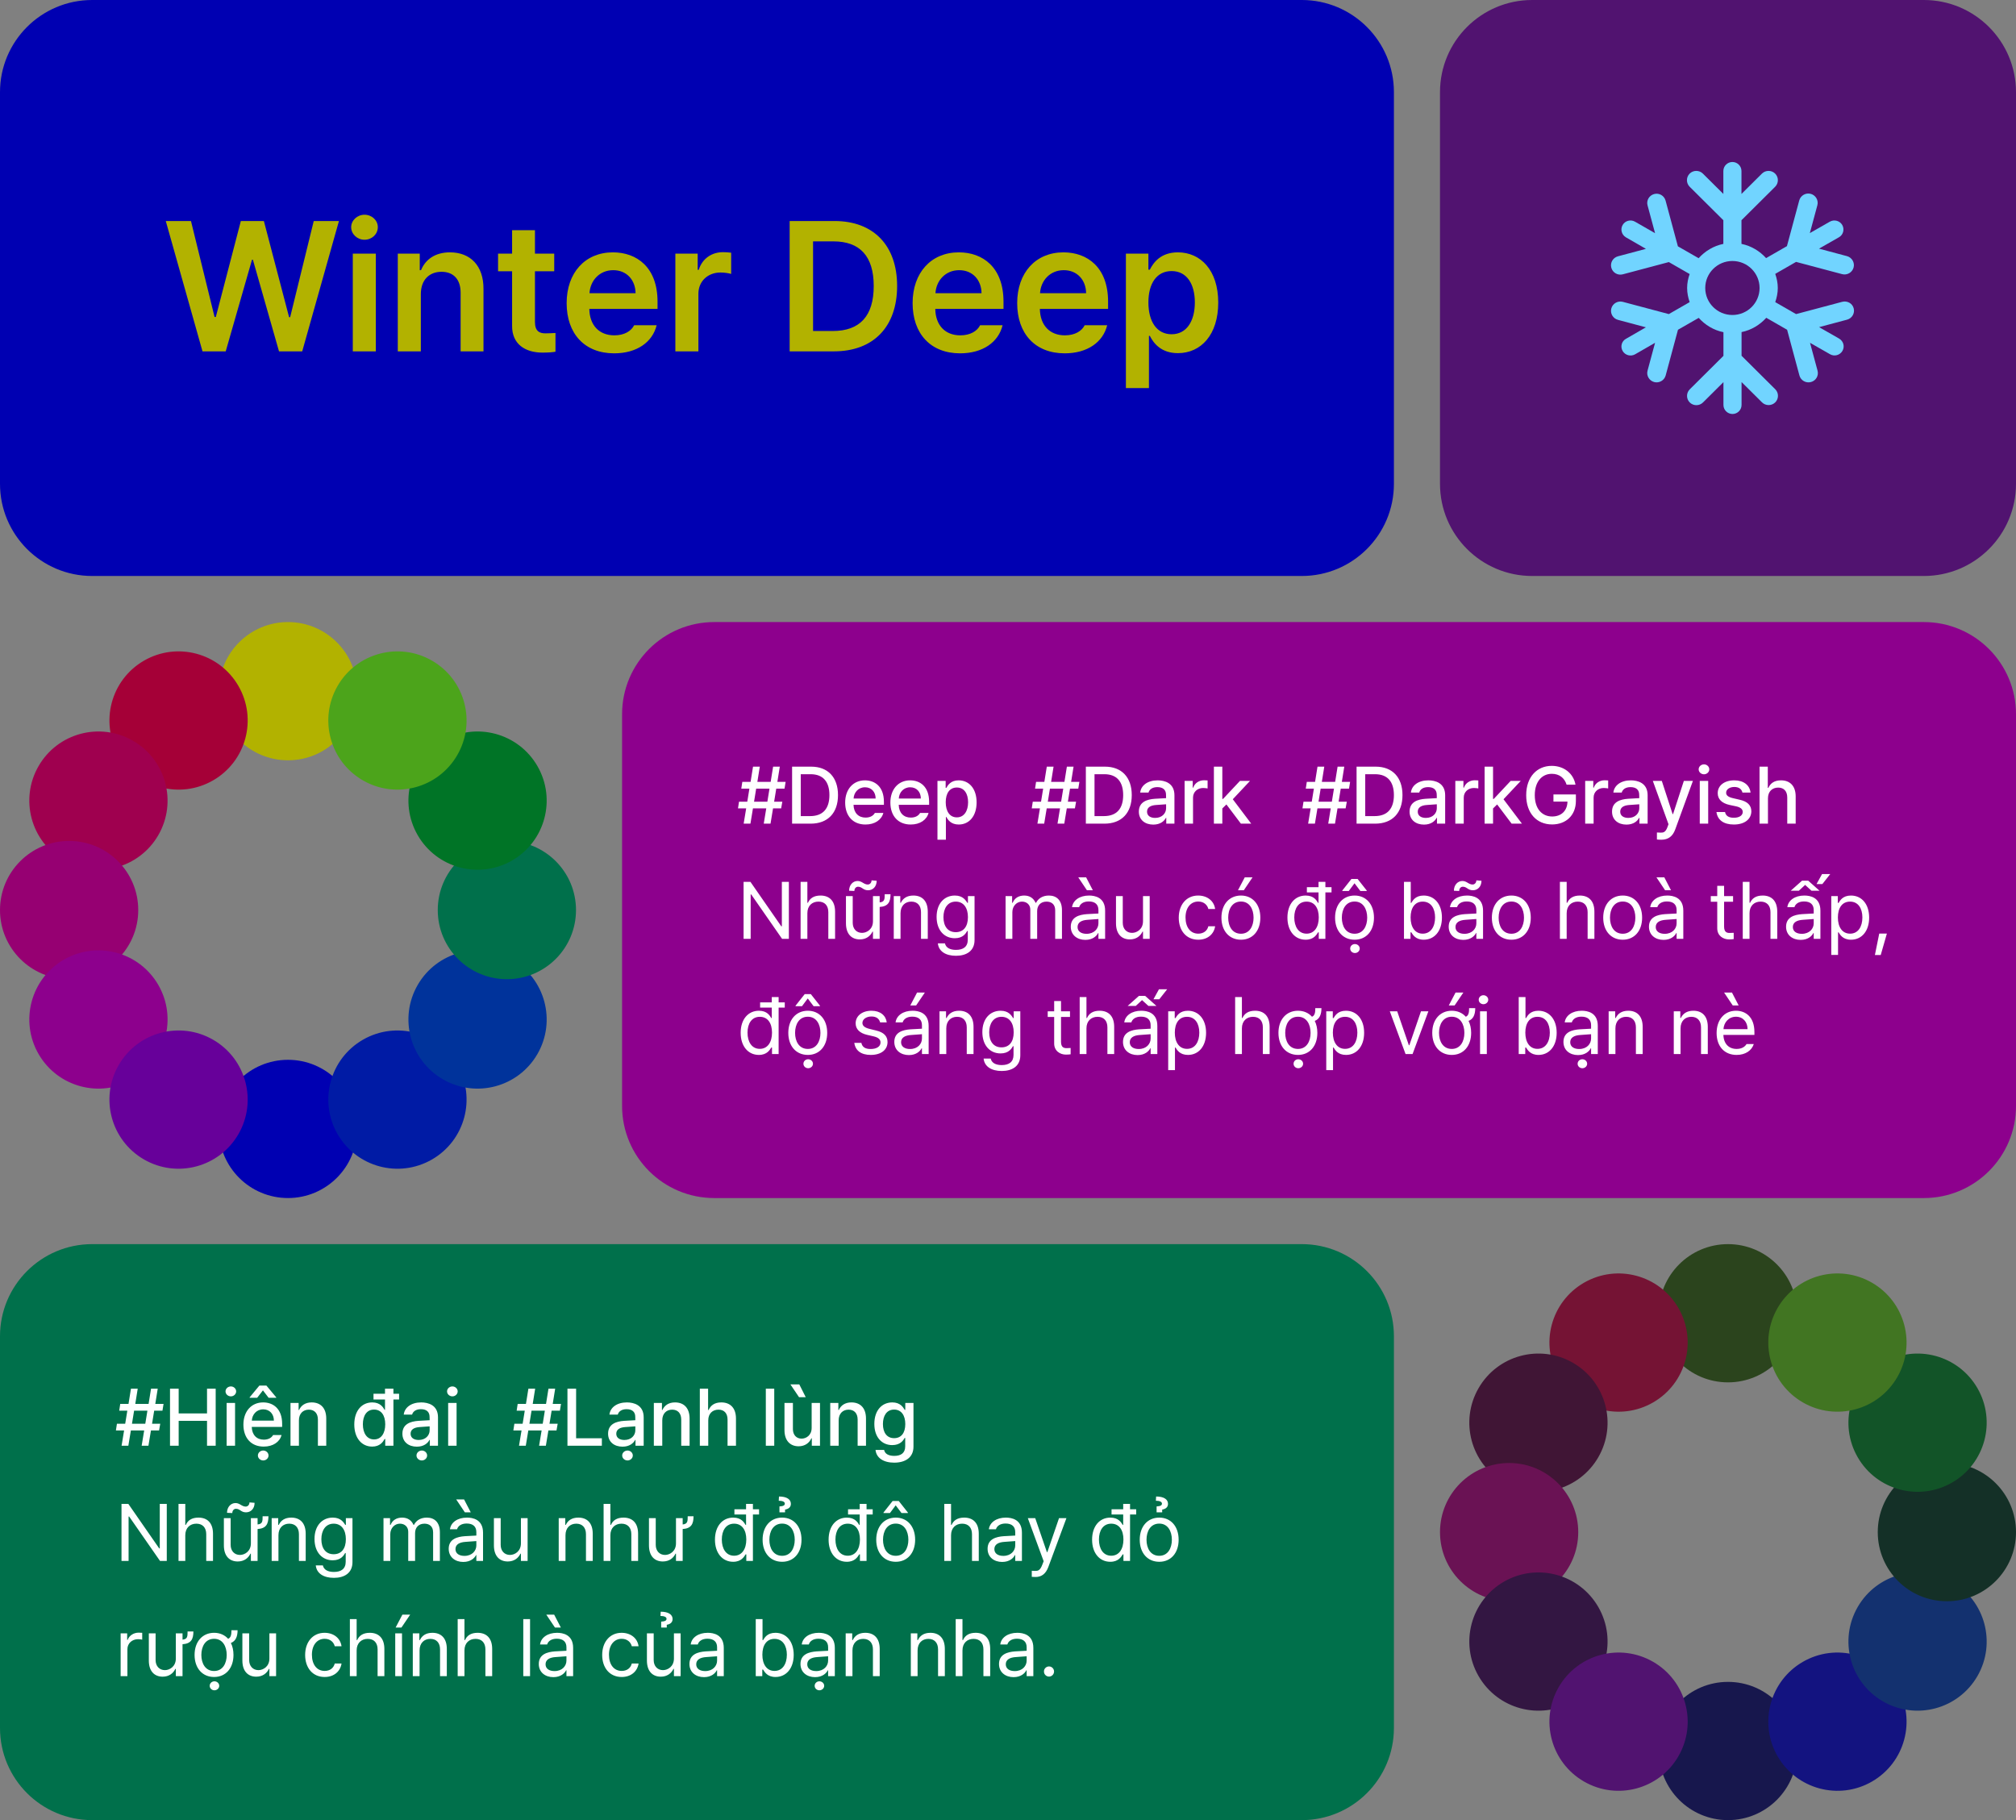 <svg width="350" height="316" viewBox="0 0 350 316" fill="none" xmlns="http://www.w3.org/2000/svg">
<rect x="0" y="0" width="350" height="316" fill="#808080" stroke="none"/>
<path d="M0 16C0 7.163 7.163 0 16 0H226C234.837 0 242 7.163 242 16V84C242 92.837 234.837 100 226 100H16C7.163 100 0 92.837 0 84V16Z" fill="#0000B2"/>
<path d="M35.156 61L28.781 38.375H33.156L37.25 55.031H37.469L41.812 38.375H45.812L50.188 55.062H50.375L54.469 38.375H58.844L52.469 61H48.438L43.906 45.094H43.75L39.188 61H35.156ZM61.25 61V44.031H65.25V61H61.25ZM63.281 41.625C62.031 41.625 60.969 40.656 60.969 39.438C60.969 38.25 62.031 37.281 63.281 37.281C64.562 37.281 65.594 38.25 65.594 39.438C65.594 40.656 64.562 41.625 63.281 41.625ZM73.062 51.062V61H69.062V44.031H72.875V46.906H73.094C73.875 45 75.594 43.812 78.125 43.812C81.656 43.812 83.969 46.125 83.938 50.188V61H79.969V50.812C79.969 48.531 78.75 47.188 76.656 47.188C74.531 47.188 73.062 48.594 73.062 51.062ZM96.219 44.031V47.094H92.875V55.906C92.875 57.531 93.688 57.875 94.688 57.875C95.156 57.875 95.938 57.844 96.438 57.812V61.062C95.969 61.156 95.188 61.219 94.188 61.219C91.188 61.219 88.875 59.75 88.906 56.562V47.094H86.469V44.031H88.906V39.969H92.875V44.031H96.219ZM106.625 61.344C101.5 61.344 98.375 57.938 98.375 52.625C98.375 47.375 101.562 43.812 106.406 43.812C110.562 43.812 114.156 46.406 114.156 52.375V53.625H102.312C102.359 56.516 104.062 58.219 106.656 58.219C108.406 58.219 109.594 57.469 110.094 56.469H114C113.281 59.406 110.562 61.344 106.625 61.344ZM102.344 50.906H110.344C110.312 48.594 108.781 46.906 106.469 46.906C104.062 46.906 102.469 48.734 102.344 50.906ZM117.25 61V44.031H121.125V46.844H121.312C121.906 44.906 123.562 43.781 125.5 43.781C125.938 43.781 126.562 43.812 126.938 43.875V47.562C126.594 47.438 125.75 47.312 125.094 47.312C122.875 47.312 121.25 48.844 121.25 51V61H117.25ZM144.781 61H137.094V38.375H144.906C151.656 38.375 155.75 42.625 155.75 49.656C155.75 56.719 151.656 61 144.781 61ZM141.156 57.469H144.562C149.281 57.469 151.688 54.875 151.688 49.656C151.688 44.469 149.281 41.906 144.688 41.906H141.156V57.469ZM166.688 61.344C161.562 61.344 158.438 57.938 158.438 52.625C158.438 47.375 161.625 43.812 166.469 43.812C170.625 43.812 174.219 46.406 174.219 52.375V53.625H162.375C162.422 56.516 164.125 58.219 166.719 58.219C168.469 58.219 169.656 57.469 170.156 56.469H174.062C173.344 59.406 170.625 61.344 166.688 61.344ZM162.406 50.906H170.406C170.375 48.594 168.844 46.906 166.531 46.906C164.125 46.906 162.531 48.734 162.406 50.906ZM184.844 61.344C179.719 61.344 176.594 57.938 176.594 52.625C176.594 47.375 179.781 43.812 184.625 43.812C188.781 43.812 192.375 46.406 192.375 52.375V53.625H180.531C180.578 56.516 182.281 58.219 184.875 58.219C186.625 58.219 187.812 57.469 188.312 56.469H192.219C191.5 59.406 188.781 61.344 184.844 61.344ZM180.562 50.906H188.562C188.531 48.594 187 46.906 184.688 46.906C182.281 46.906 180.688 48.734 180.562 50.906ZM195.469 67.375V44.031H199.375V46.812H199.625C200.25 45.594 201.5 43.812 204.5 43.812C208.406 43.812 211.5 46.875 211.5 52.531C211.5 58.125 208.5 61.312 204.5 61.312C201.562 61.312 200.25 59.562 199.625 58.312H199.469V67.375H195.469ZM199.375 52.5C199.375 55.812 200.812 58.031 203.406 58.031C206.031 58.031 207.438 55.719 207.438 52.5C207.438 49.344 206.062 47.062 203.406 47.062C200.812 47.062 199.375 49.219 199.375 52.5Z" fill="#B2B200"/>
<path d="M250 16C250 7.163 257.163 0 266 0H334C342.837 0 350 7.163 350 16V84C350 92.837 342.837 100 334 100H266C257.163 100 250 92.837 250 84V16Z" fill="#511370"/>
<path d="M311.818 54.531L319.806 52.406C320.67 52.172 321.582 52.641 321.818 53.516C322.054 54.391 321.535 55.266 320.67 55.5L315.812 56.797L319.287 58.781C320.041 59.219 320.309 60.172 319.868 60.922C319.428 61.672 318.469 61.938 317.714 61.5L314.24 59.516L315.545 64.344C315.781 65.219 315.277 66.094 314.397 66.328C313.517 66.562 312.636 66.047 312.4 65.188L310.262 57.25L306.646 55.172C305.529 56.406 304.052 57.312 302.354 57.656V61.766L308.202 67.578C308.831 68.203 308.831 69.234 308.202 69.859C307.573 70.484 306.536 70.484 305.907 69.859L302.354 66.328V70.312C302.354 71.172 301.646 71.875 300.781 71.875C299.917 71.875 299.209 71.172 299.209 70.312V66.344L295.656 69.875C295.027 70.5 293.989 70.5 293.36 69.875C292.731 69.25 292.731 68.219 293.36 67.594L299.209 61.781V57.672C297.495 57.328 296.033 56.422 294.917 55.188L291.316 57.25L289.178 65.188C288.942 66.047 288.046 66.562 287.181 66.328C286.316 66.094 285.798 65.203 286.033 64.344L287.338 59.516L283.864 61.516C283.109 61.938 282.15 61.688 281.71 60.938C281.27 60.188 281.537 59.234 282.276 58.828L285.75 56.828L280.892 55.531C280.027 55.297 279.509 54.406 279.744 53.547C279.98 52.688 280.876 52.172 281.741 52.406L289.728 54.531L293.344 52.453C293.077 51.688 292.904 50.859 292.904 50C292.904 49.141 293.077 48.312 293.344 47.578L289.728 45.5L281.741 47.625C280.861 47.859 279.98 47.344 279.744 46.484C279.509 45.609 280.027 44.734 280.892 44.5L285.75 43.203L282.276 41.203C281.537 40.766 281.27 39.812 281.71 39.062C282.134 38.312 283.109 38.062 283.848 38.484L287.338 40.484L286.033 35.656C285.798 34.797 286.316 33.922 287.181 33.688C288.046 33.453 288.926 33.969 289.162 34.828L291.301 42.766L294.901 44.828C296.017 43.594 297.495 42.688 299.193 42.344V38.234L293.344 32.422C292.716 31.797 292.716 30.766 293.344 30.141C293.973 29.516 295.011 29.516 295.64 30.141L299.193 33.672V29.688C299.193 28.828 299.901 28.125 300.766 28.125C301.63 28.125 302.338 28.828 302.338 29.688V33.672L305.891 30.141C306.52 29.516 307.558 29.516 308.187 30.141C308.815 30.766 308.815 31.797 308.187 32.422L302.338 38.234V42.344C304.036 42.688 305.514 43.594 306.614 44.812L310.231 42.734L312.369 34.797C312.605 33.938 313.501 33.422 314.366 33.656C315.23 33.891 315.749 34.781 315.513 35.641L314.208 40.469L317.683 38.484C318.438 38.062 319.397 38.312 319.837 39.062C320.262 39.812 320.01 40.766 319.271 41.188L315.796 43.172L320.655 44.469C321.519 44.703 322.038 45.594 321.802 46.453C321.566 47.312 320.67 47.828 319.806 47.594L311.818 45.469L308.202 47.547C308.47 48.312 308.643 49.141 308.643 50C308.643 50.859 308.47 51.672 308.202 52.453L311.818 54.531ZM305.482 50C305.482 47.411 303.371 45.312 300.766 45.312C298.161 45.312 296.049 47.411 296.049 50C296.049 52.589 298.161 54.688 300.766 54.688C303.371 54.688 305.482 52.589 305.482 50Z" fill="#71D4FF"/>
<circle cx="49.999" cy="120" r="12" fill="#B2B200"/>
<circle cx="49.999" cy="195.999" r="12" fill="#0000B2"/>
<circle cx="31" cy="125.091" r="12" transform="rotate(-30 31 125.091)" fill="#A50037"/>
<circle cx="69" cy="190.909" r="12" transform="rotate(-30 69 190.909)" fill="#001BA5"/>
<circle cx="17.09" cy="139" r="12" transform="rotate(-60 17.09 139)" fill="#9F004F"/>
<circle cx="82.909" cy="177" r="12" transform="rotate(-60 82.909 177)" fill="#00339B"/>
<circle cx="12" cy="158.001" r="12" transform="rotate(-90 12 158.001)" fill="#960072"/>
<circle cx="88" cy="158.001" r="12" transform="rotate(-90 88 158.001)" fill="#00704B"/>
<circle cx="17.091" cy="177" r="12" transform="rotate(-120 17.091 177)" fill="#8D008D"/>
<circle cx="82.909" cy="139" r="12" transform="rotate(-120 82.909 139)" fill="#007426"/>
<circle cx="31" cy="190.908" r="12" transform="rotate(-150 31 190.908)" fill="#67009A"/>
<circle cx="69" cy="125.091" r="12" transform="rotate(-150 69 125.091)" fill="#4CA41B"/>
<path d="M108 124C108 115.163 115.163 108 124 108H334C342.837 108 350 115.163 350 124V192C350 200.837 342.837 208 334 208H124C115.163 208 108 200.837 108 192V124Z" fill="#8D008D"/>
<path d="M132.594 143L133.031 140.348H130.721L130.283 143H129.107L129.545 140.348H128.123L128.301 139.186H129.736L130.105 136.916H128.697L128.875 135.74H130.311L130.734 133.102H131.91L131.486 135.74H133.797L134.221 133.102H135.383L134.959 135.74H136.395L136.203 136.916H134.768L134.398 139.186H135.82L135.615 140.348H134.207L133.77 143H132.594ZM130.912 139.186H133.223L133.592 136.916H131.281L130.912 139.186ZM140.729 143H137.516V133.102H140.824C143.736 133.102 145.486 134.961 145.486 138.037C145.486 141.127 143.736 143 140.729 143ZM139.02 141.688H140.646C142.889 141.688 143.996 140.375 143.996 138.037C143.996 135.713 142.889 134.414 140.729 134.414H139.02V141.688ZM150.258 143.15C148.07 143.15 146.73 141.646 146.73 139.336C146.73 137.053 148.098 135.48 150.162 135.48C151.857 135.48 153.457 136.533 153.457 139.213V139.732H148.18C148.221 141.141 149.048 141.947 150.271 141.947C151.105 141.947 151.639 141.592 151.885 141.141H153.361C153.033 142.344 151.885 143.15 150.258 143.15ZM148.193 138.639H152.021C152.021 137.504 151.297 136.684 150.176 136.684C149.007 136.684 148.248 137.586 148.193 138.639ZM158.105 143.15C155.918 143.15 154.578 141.646 154.578 139.336C154.578 137.053 155.945 135.48 158.01 135.48C159.705 135.48 161.305 136.533 161.305 139.213V139.732H156.027C156.068 141.141 156.896 141.947 158.119 141.947C158.953 141.947 159.486 141.592 159.732 141.141H161.209C160.881 142.344 159.732 143.15 158.105 143.15ZM156.041 138.639H159.869C159.869 137.504 159.145 136.684 158.023 136.684C156.854 136.684 156.096 137.586 156.041 138.639ZM162.754 145.789V135.576H164.176V136.779H164.299C164.559 136.314 165.064 135.48 166.432 135.48C168.223 135.48 169.549 136.889 169.549 139.309C169.549 141.701 168.25 143.15 166.445 143.15C165.092 143.15 164.559 142.33 164.299 141.838H164.217V145.789H162.754ZM164.189 139.281C164.189 140.84 164.873 141.906 166.117 141.906C167.402 141.906 168.072 140.771 168.072 139.281C168.072 137.818 167.416 136.725 166.117 136.725C164.859 136.725 164.189 137.736 164.189 139.281Z" fill="white"/>
<path d="M183.594 143L184.031 140.348H181.721L181.283 143H180.107L180.545 140.348H179.123L179.301 139.186H180.736L181.105 136.916H179.697L179.875 135.74H181.311L181.734 133.102H182.91L182.486 135.74H184.797L185.221 133.102H186.383L185.959 135.74H187.395L187.203 136.916H185.768L185.398 139.186H186.82L186.615 140.348H185.207L184.77 143H183.594ZM181.912 139.186H184.223L184.592 136.916H182.281L181.912 139.186ZM191.729 143H188.516V133.102H191.824C194.736 133.102 196.486 134.961 196.486 138.037C196.486 141.127 194.736 143 191.729 143ZM190.02 141.688H191.646C193.889 141.688 194.996 140.375 194.996 138.037C194.996 135.713 193.889 134.414 191.729 134.414H190.02V141.688ZM197.717 140.908C197.717 139.213 199.152 138.775 200.492 138.68C200.984 138.646 202.099 138.584 202.447 138.57L202.434 137.982C202.434 137.148 201.928 136.656 200.93 136.656C200.068 136.656 199.549 137.053 199.398 137.6H197.949C198.086 136.369 199.234 135.48 200.984 135.48C202.16 135.48 203.896 135.918 203.896 138.064V143H202.475V141.988H202.42C202.133 142.549 201.449 143.164 200.219 143.164C198.811 143.164 197.717 142.357 197.717 140.908ZM199.139 140.922C199.139 141.633 199.727 142.002 200.547 142.002C201.736 142.002 202.447 141.209 202.447 140.32V139.637L200.697 139.76C199.74 139.828 199.139 140.184 199.139 140.922ZM205.66 143V135.576H207.068V136.752H207.15C207.424 135.959 208.162 135.467 209.037 135.467C209.215 135.467 209.502 135.48 209.652 135.494V136.889C209.529 136.861 209.188 136.807 208.887 136.807C207.875 136.807 207.123 137.504 207.123 138.475V143H205.66ZM210.746 143V133.102H212.209V138.707H212.332L215.271 135.576H217.021L214.027 138.762L217.227 143H215.436L212.92 139.664L212.209 140.361V143H210.746Z" fill="white"/>
<path d="M230.594 143L231.031 140.348H228.721L228.283 143H227.107L227.545 140.348H226.123L226.301 139.186H227.736L228.105 136.916H226.697L226.875 135.74H228.311L228.734 133.102H229.91L229.486 135.74H231.797L232.221 133.102H233.383L232.959 135.74H234.395L234.203 136.916H232.768L232.398 139.186H233.82L233.615 140.348H232.207L231.77 143H230.594ZM228.912 139.186H231.223L231.592 136.916H229.281L228.912 139.186ZM238.729 143H235.516V133.102H238.824C241.736 133.102 243.486 134.961 243.486 138.037C243.486 141.127 241.736 143 238.729 143ZM237.02 141.688H238.646C240.889 141.688 241.996 140.375 241.996 138.037C241.996 135.713 240.889 134.414 238.729 134.414H237.02V141.688ZM244.717 140.908C244.717 139.213 246.152 138.775 247.492 138.68C247.984 138.646 249.099 138.584 249.447 138.57L249.434 137.982C249.434 137.148 248.928 136.656 247.93 136.656C247.068 136.656 246.549 137.053 246.398 137.6H244.949C245.086 136.369 246.234 135.48 247.984 135.48C249.16 135.48 250.896 135.918 250.896 138.064V143H249.475V141.988H249.42C249.133 142.549 248.449 143.164 247.219 143.164C245.811 143.164 244.717 142.357 244.717 140.908ZM246.139 140.922C246.139 141.633 246.727 142.002 247.547 142.002C248.736 142.002 249.447 141.209 249.447 140.32V139.637L247.697 139.76C246.74 139.828 246.139 140.184 246.139 140.922ZM252.66 143V135.576H254.068V136.752H254.15C254.424 135.959 255.162 135.467 256.037 135.467C256.215 135.467 256.502 135.48 256.652 135.494V136.889C256.529 136.861 256.188 136.807 255.887 136.807C254.875 136.807 254.123 137.504 254.123 138.475V143H252.66ZM257.746 143V133.102H259.209V138.707H259.332L262.271 135.576H264.021L261.027 138.762L264.227 143H262.436L259.92 139.664L259.209 140.361V143H257.746ZM271.979 136.232C271.609 135.057 270.721 134.346 269.408 134.346C267.74 134.346 266.455 135.658 266.455 138.051C266.455 140.443 267.727 141.756 269.477 141.756C271.056 141.756 272.102 140.758 272.129 139.172H269.695V137.928H273.592V139.049C273.592 141.551 271.869 143.137 269.463 143.137C266.783 143.137 264.965 141.182 264.965 138.051C264.965 134.893 266.838 132.965 269.395 132.965C271.541 132.965 273.182 134.305 273.523 136.232H271.979ZM275.205 143V135.576H276.613V136.752H276.695C276.969 135.959 277.707 135.467 278.582 135.467C278.76 135.467 279.047 135.48 279.197 135.494V136.889C279.074 136.861 278.732 136.807 278.432 136.807C277.42 136.807 276.668 137.504 276.668 138.475V143H275.205ZM279.867 140.908C279.867 139.213 281.303 138.775 282.643 138.68C283.135 138.646 284.249 138.584 284.598 138.57L284.584 137.982C284.584 137.148 284.078 136.656 283.08 136.656C282.219 136.656 281.699 137.053 281.549 137.6H280.1C280.236 136.369 281.385 135.48 283.135 135.48C284.311 135.48 286.047 135.918 286.047 138.064V143H284.625V141.988H284.57C284.283 142.549 283.6 143.164 282.369 143.164C280.961 143.164 279.867 142.357 279.867 140.908ZM281.289 140.922C281.289 141.633 281.877 142.002 282.697 142.002C283.887 142.002 284.598 141.209 284.598 140.32V139.637L282.848 139.76C281.891 139.828 281.289 140.184 281.289 140.922ZM288.439 145.789C288.139 145.789 287.852 145.775 287.66 145.748V144.531C287.824 144.545 288.111 144.559 288.316 144.559C288.768 144.559 289.15 144.518 289.492 143.588L289.67 143.096L286.949 135.576H288.508L290.381 141.332H290.463L292.336 135.576H293.908L290.846 143.984C290.422 145.16 289.656 145.789 288.439 145.789ZM295.098 143V135.576H296.561V143H295.098ZM295.836 134.428C295.33 134.428 294.906 134.045 294.906 133.566C294.906 133.088 295.33 132.705 295.836 132.705C296.328 132.705 296.752 133.088 296.752 133.566C296.752 134.045 296.328 134.428 295.836 134.428ZM302.508 137.6C302.371 137.012 301.906 136.629 301.1 136.629C300.266 136.629 299.664 137.066 299.678 137.627C299.664 138.064 300.02 138.379 300.84 138.57L302.016 138.844C303.383 139.145 304.039 139.801 304.053 140.854C304.039 142.193 302.918 143.15 301.018 143.15C299.24 143.15 298.174 142.357 297.996 140.977H299.486C299.609 141.646 300.129 141.975 301.004 141.975C301.947 141.975 302.549 141.592 302.562 140.963C302.549 140.484 302.193 140.17 301.414 139.992L300.252 139.746C298.912 139.445 298.215 138.734 298.215 137.709C298.215 136.383 299.363 135.48 301.086 135.48C302.74 135.48 303.766 136.328 303.916 137.6H302.508ZM306.938 138.598V143H305.475V133.102H306.91V136.793H307.006C307.361 135.986 308.045 135.48 309.207 135.48C310.738 135.48 311.75 136.424 311.75 138.283V143H310.287V138.461C310.287 137.367 309.699 136.738 308.715 136.738C307.689 136.738 306.938 137.408 306.938 138.598Z" fill="white"/>
<path d="M136.955 153.102V163H135.779L130.42 155.289H130.324V163H129.094V153.102H130.283L135.643 160.826H135.738V153.102H136.955ZM140.168 158.543V163H138.992V153.102H140.168V156.738H140.264C140.605 155.973 141.275 155.48 142.451 155.48C143.969 155.48 144.98 156.383 144.98 158.283V163H143.805V158.365C143.805 157.203 143.162 156.533 142.096 156.533C140.988 156.533 140.168 157.258 140.168 158.543ZM154.605 155.248C154.605 156.622 154.182 157.367 152.719 157.463V163H151.557V161.742H151.475C151.119 162.494 150.395 163.096 149.273 163.096C147.865 163.096 146.867 162.18 146.867 160.293V155.576H148.043V160.211C148.043 161.277 148.713 161.961 149.656 161.961C150.49 161.961 151.557 161.332 151.557 159.951V155.576H152.719V156.67C153.573 156.581 153.594 156.137 153.594 155.248H154.605ZM147.414 154.646C147.414 153.648 148.07 152.951 148.891 152.951C149.643 152.951 149.971 153.566 150.654 153.566C151.023 153.566 151.311 153.252 151.311 152.842L152.199 152.91C152.199 153.936 151.543 154.564 150.709 154.564C149.82 154.564 149.684 153.949 148.959 153.949C148.59 153.949 148.33 154.277 148.33 154.688L147.414 154.646ZM156.342 158.543V163H155.166V155.576H156.301V156.738H156.396C156.752 155.986 157.436 155.48 158.57 155.48C160.074 155.48 161.072 156.396 161.072 158.283V163H159.896V158.365C159.896 157.217 159.268 156.533 158.215 156.533C157.135 156.533 156.342 157.258 156.342 158.543ZM165.967 165.939C164.176 165.939 162.959 165.16 162.822 163.779H164.053C164.217 164.531 164.914 164.914 165.967 164.914C167.238 164.914 168.018 164.367 168.018 163.137V161.633H167.922C167.676 162.043 167.197 162.891 165.762 162.891C163.957 162.891 162.604 161.523 162.604 159.186C162.604 156.902 163.916 155.48 165.775 155.48C167.211 155.48 167.676 156.355 167.949 156.752H168.045V155.576H169.193V163.205C169.193 165.119 167.771 165.939 165.967 165.939ZM165.926 161.838C167.279 161.838 168.045 160.867 168.045 159.227C168.045 157.641 167.307 156.533 165.926 156.533C164.504 156.533 163.793 157.736 163.793 159.227C163.793 160.771 164.518 161.838 165.926 161.838ZM174.58 163V155.576H175.715V156.738H175.811C176.125 155.945 176.836 155.48 177.807 155.48C178.777 155.48 179.434 155.945 179.789 156.738H179.871C180.254 155.973 181.033 155.48 182.1 155.48C183.426 155.48 184.369 156.287 184.369 158.037V163H183.193V158.051C183.193 156.957 182.496 156.533 181.689 156.533C180.65 156.533 180.062 157.23 180.062 158.174V163H178.873V157.928C178.873 157.094 178.271 156.533 177.424 156.533C176.535 156.533 175.756 157.285 175.756 158.365V163H174.58ZM188.703 154.564L187.199 152.322H188.566L189.729 154.564H188.703ZM185.9 160.895C185.9 159.186 187.404 158.803 188.689 158.707C189.161 158.673 190.364 158.611 190.699 158.598V157.996C190.699 157.053 190.139 156.506 189.018 156.506C188.074 156.506 187.514 156.943 187.35 157.504H186.119C186.27 156.314 187.432 155.48 189.072 155.48C190.043 155.48 191.861 155.768 191.861 158.105V163H190.699V161.988H190.645C190.398 162.494 189.715 163.178 188.43 163.178C187.021 163.178 185.9 162.344 185.9 160.895ZM187.076 160.949C187.076 161.729 187.732 162.125 188.635 162.125C189.961 162.125 190.699 161.236 190.699 160.307V159.555L188.826 159.691C187.76 159.76 187.076 160.143 187.076 160.949ZM198.438 159.951V155.576H199.6V163H198.438V161.742H198.355C198 162.494 197.275 163.096 196.154 163.096C194.746 163.096 193.748 162.18 193.748 160.293V155.576H194.924V160.211C194.924 161.277 195.594 161.961 196.537 161.961C197.371 161.961 198.438 161.332 198.438 159.951ZM208.035 163.15C205.93 163.15 204.645 161.551 204.645 159.322C204.645 157.066 205.984 155.48 208.008 155.48C209.594 155.48 210.77 156.41 210.961 157.818H209.785C209.621 157.135 209.02 156.52 208.035 156.52C206.709 156.52 205.82 157.613 205.82 159.281C205.82 161.004 206.682 162.098 208.035 162.098C208.91 162.098 209.58 161.633 209.785 160.812H210.961C210.77 162.139 209.689 163.15 208.035 163.15ZM215.445 163.15C213.422 163.15 212.055 161.633 212.055 159.322C212.055 157.012 213.422 155.48 215.445 155.48C217.455 155.48 218.809 157.012 218.809 159.322C218.809 161.633 217.455 163.15 215.445 163.15ZM215.445 162.111C216.936 162.111 217.633 160.799 217.633 159.322C217.633 157.846 216.936 156.52 215.445 156.52C213.928 156.52 213.23 157.846 213.23 159.322C213.23 160.799 213.928 162.111 215.445 162.111ZM214.926 154.564L216.102 152.322H217.455L215.938 154.564H214.926ZM226.67 163.15C224.824 163.15 223.512 161.66 223.512 159.309C223.512 156.957 224.824 155.48 226.684 155.48C228.119 155.48 228.584 156.355 228.83 156.752H228.912V154.934H226.889V154.031H228.912V153.102H230.102V154.031H231.168V154.934H230.102V163H228.953V161.865H228.83C228.57 162.275 228.092 163.15 226.67 163.15ZM226.834 162.098C228.188 162.098 228.953 160.949 228.953 159.281C228.953 157.641 228.215 156.533 226.834 156.533C225.412 156.533 224.701 157.736 224.701 159.281C224.701 160.867 225.426 162.098 226.834 162.098ZM235.174 163.15C233.15 163.15 231.783 161.633 231.783 159.322C231.783 157.012 233.15 155.48 235.174 155.48C237.184 155.48 238.537 157.012 238.537 159.322C238.537 161.633 237.184 163.15 235.174 163.15ZM235.174 162.111C236.664 162.111 237.361 160.799 237.361 159.322C237.361 157.846 236.664 156.52 235.174 156.52C233.656 156.52 232.959 157.846 232.959 159.322C232.959 160.799 233.656 162.111 235.174 162.111ZM236.172 154.688L235.16 153.348L234.162 154.688H233.041V154.605L234.627 152.596H235.693L237.279 154.605V154.688H236.172ZM235.229 165.461C234.777 165.461 234.408 165.119 234.408 164.682C234.408 164.244 234.777 163.902 235.229 163.902C235.68 163.902 236.062 164.244 236.062 164.682C236.062 165.119 235.68 165.461 235.229 165.461ZM243.746 163V153.102H244.922V156.752H245.018C245.277 156.355 245.715 155.48 247.164 155.48C249.023 155.48 250.336 156.957 250.336 159.309C250.336 161.66 249.023 163.15 247.178 163.15C245.756 163.15 245.277 162.275 245.018 161.865H244.881V163H243.746ZM244.895 159.281C244.895 160.949 245.646 162.098 247 162.098C248.408 162.098 249.146 160.867 249.146 159.281C249.146 157.736 248.436 156.533 247 156.533C245.633 156.533 244.895 157.641 244.895 159.281ZM252.414 154.646C252.414 153.648 253.07 152.951 253.891 152.951C254.643 152.951 254.971 153.566 255.654 153.566C256.023 153.566 256.311 153.252 256.311 152.842L257.199 152.91C257.199 153.936 256.543 154.564 255.709 154.564C254.82 154.564 254.684 153.949 253.959 153.949C253.59 153.949 253.33 154.277 253.33 154.688L252.414 154.646ZM251.512 160.895C251.512 159.186 253.016 158.803 254.301 158.707C254.772 158.673 255.976 158.611 256.311 158.598V157.996C256.311 157.053 255.75 156.506 254.629 156.506C253.686 156.506 253.125 156.943 252.961 157.504H251.73C251.881 156.314 253.043 155.48 254.684 155.48C255.654 155.48 257.473 155.768 257.473 158.105V163H256.311V161.988H256.256C256.01 162.494 255.326 163.178 254.041 163.178C252.633 163.178 251.512 162.344 251.512 160.895ZM252.688 160.949C252.688 161.729 253.344 162.125 254.246 162.125C255.572 162.125 256.311 161.236 256.311 160.307V159.555L254.438 159.691C253.371 159.76 252.688 160.143 252.688 160.949ZM262.395 163.15C260.371 163.15 259.004 161.633 259.004 159.322C259.004 157.012 260.371 155.48 262.395 155.48C264.404 155.48 265.758 157.012 265.758 159.322C265.758 161.633 264.404 163.15 262.395 163.15ZM262.395 162.111C263.885 162.111 264.582 160.799 264.582 159.322C264.582 157.846 263.885 156.52 262.395 156.52C260.877 156.52 260.18 157.846 260.18 159.322C260.18 160.799 260.877 162.111 262.395 162.111ZM271.992 158.543V163H270.816V153.102H271.992V156.738H272.088C272.43 155.973 273.1 155.48 274.275 155.48C275.793 155.48 276.805 156.383 276.805 158.283V163H275.629V158.365C275.629 157.203 274.986 156.533 273.92 156.533C272.812 156.533 271.992 157.258 271.992 158.543ZM281.727 163.15C279.703 163.15 278.336 161.633 278.336 159.322C278.336 157.012 279.703 155.48 281.727 155.48C283.736 155.48 285.09 157.012 285.09 159.322C285.09 161.633 283.736 163.15 281.727 163.15ZM281.727 162.111C283.217 162.111 283.914 160.799 283.914 159.322C283.914 157.846 283.217 156.52 281.727 156.52C280.209 156.52 279.512 157.846 279.512 159.322C279.512 160.799 280.209 162.111 281.727 162.111ZM289.082 154.564L287.578 152.322H288.945L290.107 154.564H289.082ZM286.279 160.895C286.279 159.186 287.783 158.803 289.068 158.707C289.54 158.673 290.743 158.611 291.078 158.598V157.996C291.078 157.053 290.518 156.506 289.396 156.506C288.453 156.506 287.893 156.943 287.729 157.504H286.498C286.648 156.314 287.811 155.48 289.451 155.48C290.422 155.48 292.24 155.768 292.24 158.105V163H291.078V161.988H291.023C290.777 162.494 290.094 163.178 288.809 163.178C287.4 163.178 286.279 162.344 286.279 160.895ZM287.455 160.949C287.455 161.729 288.111 162.125 289.014 162.125C290.34 162.125 291.078 161.236 291.078 160.307V159.555L289.205 159.691C288.139 159.76 287.455 160.143 287.455 160.949ZM300.881 155.576V156.561H299.322V160.867C299.322 161.824 299.787 161.975 300.293 161.975C300.512 161.975 300.812 161.961 300.99 161.947V163.041C300.812 163.068 300.512 163.096 300.17 163.096C299.186 163.096 298.133 162.48 298.133 161.168V156.561H297.012V155.576H298.133V153.799H299.322V155.576H300.881ZM303.738 158.543V163H302.562V153.102H303.738V156.738H303.834C304.176 155.973 304.846 155.48 306.021 155.48C307.539 155.48 308.551 156.383 308.551 158.283V163H307.375V158.365C307.375 157.203 306.732 156.533 305.666 156.533C304.559 156.533 303.738 157.258 303.738 158.543ZM310.889 154.646L312.857 152.896H313.924L315.893 154.646H314.498L313.391 153.635L312.297 154.646H310.889ZM315.373 153.484L316.33 151.748H317.752L316.385 153.484H315.373ZM310.082 160.895C310.082 159.186 311.586 158.803 312.871 158.707C313.343 158.673 314.546 158.611 314.881 158.598V157.996C314.881 157.053 314.32 156.506 313.199 156.506C312.256 156.506 311.695 156.943 311.531 157.504H310.301C310.451 156.314 311.613 155.48 313.254 155.48C314.225 155.48 316.043 155.768 316.043 158.105V163H314.881V161.988H314.826C314.58 162.494 313.896 163.178 312.611 163.178C311.203 163.178 310.082 162.344 310.082 160.895ZM311.258 160.949C311.258 161.729 311.914 162.125 312.816 162.125C314.143 162.125 314.881 161.236 314.881 160.307V159.555L313.008 159.691C311.941 159.76 311.258 160.143 311.258 160.949ZM317.93 165.789V155.576H319.064V156.752H319.201C319.447 156.355 319.912 155.48 321.348 155.48C323.207 155.48 324.506 156.957 324.506 159.309C324.506 161.66 323.207 163.15 321.361 163.15C319.939 163.15 319.447 162.275 319.201 161.865H319.105V165.789H317.93ZM319.078 159.281C319.078 160.949 319.83 162.098 321.197 162.098C322.605 162.098 323.33 160.867 323.33 159.281C323.33 157.736 322.619 156.533 321.197 156.533C319.803 156.533 319.078 157.641 319.078 159.281ZM327.582 162.084L326.516 165.803H325.504L326.256 162.084H327.582ZM131.746 183.15C129.9 183.15 128.588 181.66 128.588 179.309C128.588 176.957 129.9 175.48 131.76 175.48C133.195 175.48 133.66 176.355 133.906 176.752H133.988V174.934H131.965V174.031H133.988V173.102H135.178V174.031H136.244V174.934H135.178V183H134.029V181.865H133.906C133.646 182.275 133.168 183.15 131.746 183.15ZM131.91 182.098C133.264 182.098 134.029 180.949 134.029 179.281C134.029 177.641 133.291 176.533 131.91 176.533C130.488 176.533 129.777 177.736 129.777 179.281C129.777 180.867 130.502 182.098 131.91 182.098ZM140.25 183.15C138.227 183.15 136.859 181.633 136.859 179.322C136.859 177.012 138.227 175.48 140.25 175.48C142.26 175.48 143.613 177.012 143.613 179.322C143.613 181.633 142.26 183.15 140.25 183.15ZM140.25 182.111C141.74 182.111 142.438 180.799 142.438 179.322C142.438 177.846 141.74 176.52 140.25 176.52C138.732 176.52 138.035 177.846 138.035 179.322C138.035 180.799 138.732 182.111 140.25 182.111ZM141.248 174.688L140.236 173.348L139.238 174.688H138.117V174.605L139.703 172.596H140.77L142.355 174.605V174.688H141.248ZM140.305 185.461C139.854 185.461 139.484 185.119 139.484 184.682C139.484 184.244 139.854 183.902 140.305 183.902C140.756 183.902 141.139 184.244 141.139 184.682C141.139 185.119 140.756 185.461 140.305 185.461ZM152.801 177.504C152.637 176.889 152.172 176.479 151.297 176.479C150.381 176.479 149.725 176.971 149.725 177.6C149.725 178.092 150.121 178.434 150.996 178.639L152.104 178.912C153.43 179.227 154.086 179.883 154.086 180.922C154.086 182.207 153.033 183.15 151.174 183.15C149.506 183.15 148.508 182.412 148.316 181.059H149.547C149.684 181.783 150.217 182.125 151.146 182.125C152.199 182.125 152.869 181.688 152.869 180.99C152.869 180.471 152.5 180.115 151.652 179.924L150.531 179.664C149.232 179.363 148.549 178.652 148.549 177.668C148.549 176.396 149.656 175.48 151.297 175.48C152.828 175.48 153.799 176.301 153.949 177.504H152.801ZM158.037 174.564L159.213 172.322H160.566L159.049 174.564H158.037ZM155.262 180.895C155.262 179.186 156.766 178.803 158.051 178.707C158.522 178.673 159.726 178.611 160.061 178.598V177.996C160.061 177.053 159.5 176.506 158.379 176.506C157.436 176.506 156.875 176.943 156.711 177.504H155.48C155.631 176.314 156.793 175.48 158.434 175.48C159.404 175.48 161.223 175.768 161.223 178.105V183H160.061V181.988H160.006C159.76 182.494 159.076 183.178 157.791 183.178C156.383 183.178 155.262 182.344 155.262 180.895ZM156.438 180.949C156.438 181.729 157.094 182.125 157.996 182.125C159.322 182.125 160.061 181.236 160.061 180.307V179.555L158.188 179.691C157.121 179.76 156.438 180.143 156.438 180.949ZM164.285 178.543V183H163.109V175.576H164.244V176.738H164.34C164.695 175.986 165.379 175.48 166.514 175.48C168.018 175.48 169.016 176.396 169.016 178.283V183H167.84V178.365C167.84 177.217 167.211 176.533 166.158 176.533C165.078 176.533 164.285 177.258 164.285 178.543ZM173.91 185.939C172.119 185.939 170.902 185.16 170.766 183.779H171.996C172.16 184.531 172.857 184.914 173.91 184.914C175.182 184.914 175.961 184.367 175.961 183.137V181.633H175.865C175.619 182.043 175.141 182.891 173.705 182.891C171.9 182.891 170.547 181.523 170.547 179.186C170.547 176.902 171.859 175.48 173.719 175.48C175.154 175.48 175.619 176.355 175.893 176.752H175.988V175.576H177.137V183.205C177.137 185.119 175.715 185.939 173.91 185.939ZM173.869 181.838C175.223 181.838 175.988 180.867 175.988 179.227C175.988 177.641 175.25 176.533 173.869 176.533C172.447 176.533 171.736 177.736 171.736 179.227C171.736 180.771 172.461 181.838 173.869 181.838ZM185.764 175.576V176.561H184.205V180.867C184.205 181.824 184.67 181.975 185.176 181.975C185.395 181.975 185.695 181.961 185.873 181.947V183.041C185.695 183.068 185.395 183.096 185.053 183.096C184.068 183.096 183.016 182.48 183.016 181.168V176.561H181.895V175.576H183.016V173.799H184.205V175.576H185.764ZM188.621 178.543V183H187.445V173.102H188.621V176.738H188.717C189.059 175.973 189.729 175.48 190.904 175.48C192.422 175.48 193.434 176.383 193.434 178.283V183H192.258V178.365C192.258 177.203 191.615 176.533 190.549 176.533C189.441 176.533 188.621 177.258 188.621 178.543ZM195.771 174.646L197.74 172.896H198.807L200.775 174.646H199.381L198.273 173.635L197.18 174.646H195.771ZM200.256 173.484L201.213 171.748H202.635L201.268 173.484H200.256ZM194.965 180.895C194.965 179.186 196.469 178.803 197.754 178.707C198.226 178.673 199.429 178.611 199.764 178.598V177.996C199.764 177.053 199.203 176.506 198.082 176.506C197.139 176.506 196.578 176.943 196.414 177.504H195.184C195.334 176.314 196.496 175.48 198.137 175.48C199.107 175.48 200.926 175.768 200.926 178.105V183H199.764V181.988H199.709C199.463 182.494 198.779 183.178 197.494 183.178C196.086 183.178 194.965 182.344 194.965 180.895ZM196.141 180.949C196.141 181.729 196.797 182.125 197.699 182.125C199.025 182.125 199.764 181.236 199.764 180.307V179.555L197.891 179.691C196.824 179.76 196.141 180.143 196.141 180.949ZM202.812 185.789V175.576H203.947V176.752H204.084C204.33 176.355 204.795 175.48 206.23 175.48C208.09 175.48 209.389 176.957 209.389 179.309C209.389 181.66 208.09 183.15 206.244 183.15C204.822 183.15 204.33 182.275 204.084 181.865H203.988V185.789H202.812ZM203.961 179.281C203.961 180.949 204.713 182.098 206.08 182.098C207.488 182.098 208.213 180.867 208.213 179.281C208.213 177.736 207.502 176.533 206.08 176.533C204.686 176.533 203.961 177.641 203.961 179.281ZM215.609 178.543V183H214.434V173.102H215.609V176.738H215.705C216.047 175.973 216.717 175.48 217.893 175.48C219.41 175.48 220.422 176.383 220.422 178.283V183H219.246V178.365C219.246 177.203 218.604 176.533 217.537 176.533C216.43 176.533 215.609 177.258 215.609 178.543ZM229.418 175.029C229.418 176.123 229.097 176.923 228.256 177.244C228.55 177.832 228.707 178.529 228.707 179.322C228.707 181.633 227.354 183.15 225.344 183.15C223.32 183.15 221.953 181.633 221.953 179.322C221.953 177.012 223.32 175.48 225.344 175.48C226.342 175.48 227.183 175.856 227.777 176.52C228.27 176.321 228.352 175.768 228.352 175.029H229.418ZM225.344 182.111C226.834 182.111 227.531 180.799 227.531 179.322C227.531 177.846 226.834 176.52 225.344 176.52C223.826 176.52 223.129 177.846 223.129 179.322C223.129 180.799 223.826 182.111 225.344 182.111ZM225.398 185.461C224.947 185.461 224.578 185.119 224.578 184.682C224.578 184.244 224.947 183.902 225.398 183.902C225.85 183.902 226.232 184.244 226.232 184.682C226.232 185.119 225.85 185.461 225.398 185.461ZM230.252 185.789V175.576H231.387V176.752H231.523C231.77 176.355 232.234 175.48 233.67 175.48C235.529 175.48 236.828 176.957 236.828 179.309C236.828 181.66 235.529 183.15 233.684 183.15C232.262 183.15 231.77 182.275 231.523 181.865H231.428V185.789H230.252ZM231.4 179.281C231.4 180.949 232.152 182.098 233.52 182.098C234.928 182.098 235.652 180.867 235.652 179.281C235.652 177.736 234.941 176.533 233.52 176.533C232.125 176.533 231.4 177.641 231.4 179.281ZM247.984 175.576L245.236 183H244.02L241.285 175.576H242.57L244.594 181.469H244.676L246.699 175.576H247.984ZM256.119 175.029C256.119 176.123 255.798 176.923 254.957 177.244C255.251 177.832 255.408 178.529 255.408 179.322C255.408 181.633 254.055 183.15 252.045 183.15C250.021 183.15 248.654 181.633 248.654 179.322C248.654 177.012 250.021 175.48 252.045 175.48C253.043 175.48 253.884 175.856 254.479 176.52C254.971 176.321 255.053 175.768 255.053 175.029H256.119ZM252.045 182.111C253.535 182.111 254.232 180.799 254.232 179.322C254.232 177.846 253.535 176.52 252.045 176.52C250.527 176.52 249.83 177.846 249.83 179.322C249.83 180.799 250.527 182.111 252.045 182.111ZM251.525 174.564L252.701 172.322H254.055L252.537 174.564H251.525ZM256.953 183V175.576H258.129V183H256.953ZM257.541 174.346C257.09 174.346 256.721 174.004 256.721 173.566C256.721 173.129 257.09 172.787 257.541 172.787C257.992 172.787 258.375 173.129 258.375 173.566C258.375 174.004 257.992 174.346 257.541 174.346ZM263.666 183V173.102H264.842V176.752H264.938C265.197 176.355 265.635 175.48 267.084 175.48C268.943 175.48 270.256 176.957 270.256 179.309C270.256 181.66 268.943 183.15 267.098 183.15C265.676 183.15 265.197 182.275 264.938 181.865H264.801V183H263.666ZM264.814 179.281C264.814 180.949 265.566 182.098 266.92 182.098C268.328 182.098 269.066 180.867 269.066 179.281C269.066 177.736 268.355 176.533 266.92 176.533C265.553 176.533 264.814 177.641 264.814 179.281ZM274.713 185.461C274.262 185.461 273.893 185.119 273.893 184.682C273.893 184.244 274.262 183.902 274.713 183.902C275.164 183.902 275.547 184.244 275.547 184.682C275.547 185.119 275.164 185.461 274.713 185.461ZM271.432 180.895C271.432 179.186 272.936 178.803 274.221 178.707C274.692 178.673 275.896 178.611 276.23 178.598V177.996C276.23 177.053 275.67 176.506 274.549 176.506C273.605 176.506 273.045 176.943 272.881 177.504H271.65C271.801 176.314 272.963 175.48 274.604 175.48C275.574 175.48 277.393 175.768 277.393 178.105V183H276.23V181.988H276.176C275.93 182.494 275.246 183.178 273.961 183.178C272.553 183.178 271.432 182.344 271.432 180.895ZM272.607 180.949C272.607 181.729 273.264 182.125 274.166 182.125C275.492 182.125 276.23 181.236 276.23 180.307V179.555L274.357 179.691C273.291 179.76 272.607 180.143 272.607 180.949ZM280.455 178.543V183H279.279V175.576H280.414V176.738H280.51C280.865 175.986 281.549 175.48 282.684 175.48C284.188 175.48 285.186 176.396 285.186 178.283V183H284.01V178.365C284.01 177.217 283.381 176.533 282.328 176.533C281.248 176.533 280.455 177.258 280.455 178.543ZM291.762 178.543V183H290.586V175.576H291.721V176.738H291.816C292.172 175.986 292.855 175.48 293.99 175.48C295.494 175.48 296.492 176.396 296.492 178.283V183H295.316V178.365C295.316 177.217 294.688 176.533 293.635 176.533C292.555 176.533 291.762 177.258 291.762 178.543ZM301.496 183.15C299.35 183.15 298.023 181.633 298.023 179.35C298.023 177.066 299.363 175.48 301.387 175.48C302.945 175.48 304.586 176.438 304.586 179.186V179.678H299.199C299.254 181.25 300.17 182.111 301.496 182.111C302.385 182.111 302.945 181.729 303.219 181.264H304.477C304.121 182.385 303.027 183.15 301.496 183.15ZM300.826 174.564L299.322 172.322H300.689L301.852 174.564H300.826ZM299.213 178.68H303.396C303.396 177.436 302.604 176.52 301.387 176.52C300.102 176.52 299.281 177.531 299.213 178.68Z" fill="white"/>
<path d="M0 232C0 223.163 7.163 216 16 216H226C234.837 216 242 223.163 242 232V300C242 308.837 234.837 316 226 316H16C7.163 316 0 308.837 0 300V232Z" fill="#00704B"/>
<path d="M24.594 251L25.031 248.348H22.721L22.283 251H21.107L21.545 248.348H20.123L20.301 247.186H21.736L22.105 244.916H20.697L20.875 243.74H22.311L22.734 241.102H23.91L23.486 243.74H25.797L26.221 241.102H27.383L26.959 243.74H28.395L28.203 244.916H26.768L26.398 247.186H27.82L27.615 248.348H26.207L25.77 251H24.594ZM22.912 247.186H25.223L25.592 244.916H23.281L22.912 247.186ZM29.516 251V241.102H31.02V245.395H35.941V241.102H37.445V251H35.941V246.68H31.02V251H29.516ZM39.346 251V243.576H40.809V251H39.346ZM40.084 242.428C39.578 242.428 39.154 242.045 39.154 241.566C39.154 241.088 39.578 240.705 40.084 240.705C40.576 240.705 41 241.088 41 241.566C41 242.045 40.576 242.428 40.084 242.428ZM45.785 251.15C43.598 251.15 42.258 249.646 42.258 247.336C42.258 245.053 43.625 243.48 45.69 243.48C47.385 243.48 48.984 244.533 48.984 247.213V247.732H43.707C43.748 249.141 44.575 249.947 45.799 249.947C46.633 249.947 47.166 249.592 47.412 249.141H48.889C48.56 250.344 47.412 251.15 45.785 251.15ZM46.633 242.674L45.648 241.389L44.65 242.674H43.338V242.605L45.033 240.555H46.25L47.959 242.605V242.674H46.633ZM45.703 253.557C45.197 253.557 44.773 253.174 44.773 252.695C44.773 252.217 45.197 251.834 45.703 251.834C46.195 251.834 46.619 252.217 46.619 252.695C46.619 253.174 46.195 253.557 45.703 253.557ZM43.721 246.639H47.549C47.549 245.504 46.824 244.684 45.703 244.684C44.534 244.684 43.775 245.586 43.721 246.639ZM51.897 246.598V251H50.434V243.576H51.842V244.793H51.924C52.279 244 53.004 243.48 54.111 243.48C55.643 243.48 56.641 244.438 56.641 246.283V251H55.191V246.461C55.191 245.381 54.603 244.738 53.619 244.738C52.621 244.738 51.897 245.408 51.897 246.598ZM64.611 251.15C62.82 251.15 61.508 249.701 61.508 247.309C61.508 244.889 62.834 243.48 64.625 243.48C66.006 243.48 66.512 244.314 66.772 244.779H66.84V242.975H64.844V241.977H66.84V241.102H68.303V241.977H69.287V242.975H68.303V251H66.881V249.838H66.772C66.498 250.33 65.965 251.15 64.611 251.15ZM64.939 249.906C66.184 249.906 66.881 248.84 66.881 247.281C66.881 245.736 66.197 244.725 64.939 244.725C63.641 244.725 62.998 245.818 62.998 247.281C62.998 248.771 63.668 249.906 64.939 249.906ZM73.238 253.557C72.732 253.557 72.309 253.174 72.309 252.695C72.309 252.217 72.732 251.834 73.238 251.834C73.731 251.834 74.154 252.217 74.154 252.695C74.154 253.174 73.731 253.557 73.238 253.557ZM69.861 248.908C69.861 247.213 71.297 246.775 72.637 246.68C73.129 246.646 74.243 246.584 74.592 246.57L74.578 245.982C74.578 245.148 74.072 244.656 73.074 244.656C72.213 244.656 71.693 245.053 71.543 245.6H70.094C70.231 244.369 71.379 243.48 73.129 243.48C74.305 243.48 76.041 243.918 76.041 246.064V251H74.619V249.988H74.564C74.277 250.549 73.594 251.164 72.363 251.164C70.955 251.164 69.861 250.357 69.861 248.908ZM71.283 248.922C71.283 249.633 71.871 250.002 72.691 250.002C73.881 250.002 74.592 249.209 74.592 248.32V247.637L72.842 247.76C71.885 247.828 71.283 248.184 71.283 248.922ZM77.805 251V243.576H79.268V251H77.805ZM78.543 242.428C78.037 242.428 77.613 242.045 77.613 241.566C77.613 241.088 78.037 240.705 78.543 240.705C79.035 240.705 79.459 241.088 79.459 241.566C79.459 242.045 79.035 242.428 78.543 242.428Z" fill="white"/>
<path d="M93.594 251L94.031 248.348H91.721L91.283 251H90.107L90.545 248.348H89.123L89.301 247.186H90.736L91.106 244.916H89.697L89.875 243.74H91.311L91.734 241.102H92.91L92.486 243.74H94.797L95.221 241.102H96.383L95.959 243.74H97.394L97.203 244.916H95.768L95.398 247.186H96.82L96.615 248.348H95.207L94.769 251H93.594ZM91.912 247.186H94.223L94.592 244.916H92.281L91.912 247.186ZM98.516 251V241.102H100.02V249.701H104.49V251H98.516ZM108.947 253.557C108.441 253.557 108.018 253.174 108.018 252.695C108.018 252.217 108.441 251.834 108.947 251.834C109.439 251.834 109.863 252.217 109.863 252.695C109.863 253.174 109.439 253.557 108.947 253.557ZM105.57 248.908C105.57 247.213 107.006 246.775 108.346 246.68C108.838 246.646 109.952 246.584 110.301 246.57L110.287 245.982C110.287 245.148 109.781 244.656 108.783 244.656C107.922 244.656 107.402 245.053 107.252 245.6H105.803C105.939 244.369 107.088 243.48 108.838 243.48C110.014 243.48 111.75 243.918 111.75 246.064V251H110.328V249.988H110.273C109.986 250.549 109.303 251.164 108.072 251.164C106.664 251.164 105.57 250.357 105.57 248.908ZM106.992 248.922C106.992 249.633 107.58 250.002 108.4 250.002C109.59 250.002 110.301 249.209 110.301 248.32V247.637L108.551 247.76C107.594 247.828 106.992 248.184 106.992 248.922ZM114.977 246.598V251H113.514V243.576H114.922V244.793H115.004C115.359 244 116.084 243.48 117.191 243.48C118.723 243.48 119.721 244.438 119.721 246.283V251H118.271V246.461C118.271 245.381 117.684 244.738 116.699 244.738C115.701 244.738 114.977 245.408 114.977 246.598ZM122.961 246.598V251H121.498V241.102H122.934V244.793H123.029C123.385 243.986 124.068 243.48 125.23 243.48C126.762 243.48 127.773 244.424 127.773 246.283V251H126.311V246.461C126.311 245.367 125.723 244.738 124.738 244.738C123.713 244.738 122.961 245.408 122.961 246.598ZM134.418 241.102V251H132.955V241.102H134.418ZM140.912 247.91V243.576H142.361V251H140.939V249.715H140.857C140.516 250.508 139.75 251.096 138.643 251.096C137.207 251.096 136.195 250.139 136.195 248.293V243.576H137.658V248.115C137.658 249.127 138.273 249.77 139.162 249.77C139.969 249.77 140.912 249.182 140.912 247.91ZM138.725 242.578L137.221 240.35H138.766L139.887 242.578H138.725ZM145.602 246.598V251H144.139V243.576H145.547V244.793H145.629C145.984 244 146.709 243.48 147.816 243.48C149.348 243.48 150.346 244.438 150.346 246.283V251H148.896V246.461C148.896 245.381 148.309 244.738 147.324 244.738C146.326 244.738 145.602 245.408 145.602 246.598ZM155.24 253.939C153.367 253.939 152.137 253.105 152 251.725H153.49C153.627 252.422 154.283 252.764 155.254 252.764C156.416 252.764 157.154 252.271 157.154 251.109V249.646H157.059C156.799 250.125 156.266 250.891 154.898 250.891C153.148 250.891 151.795 249.578 151.795 247.213C151.795 244.848 153.121 243.48 154.912 243.48C156.293 243.48 156.799 244.314 157.072 244.779H157.168V243.576H158.59V251.164C158.59 253.064 157.154 253.939 155.24 253.939ZM155.227 249.688C156.471 249.688 157.168 248.771 157.168 247.24C157.168 245.736 156.484 244.725 155.227 244.725C153.928 244.725 153.285 245.818 153.285 247.24C153.285 248.689 153.955 249.688 155.227 249.688Z" fill="white"/>
<path d="M28.955 261.102V271H27.779L22.42 263.289H22.324V271H21.094V261.102H22.283L27.643 268.826H27.738V261.102H28.955ZM32.168 266.543V271H30.992V261.102H32.168V264.738H32.264C32.605 263.973 33.275 263.48 34.451 263.48C35.969 263.48 36.98 264.383 36.98 266.283V271H35.805V266.365C35.805 265.203 35.162 264.533 34.096 264.533C32.988 264.533 32.168 265.258 32.168 266.543ZM46.605 263.248C46.605 264.622 46.182 265.367 44.719 265.463V271H43.557V269.742H43.475C43.119 270.494 42.395 271.096 41.273 271.096C39.865 271.096 38.867 270.18 38.867 268.293V263.576H40.043V268.211C40.043 269.277 40.713 269.961 41.656 269.961C42.49 269.961 43.557 269.332 43.557 267.951V263.576H44.719V264.67C45.573 264.581 45.594 264.137 45.594 263.248H46.605ZM39.414 262.646C39.414 261.648 40.07 260.951 40.891 260.951C41.643 260.951 41.971 261.566 42.654 261.566C43.023 261.566 43.31 261.252 43.31 260.842L44.199 260.91C44.199 261.936 43.543 262.564 42.709 262.564C41.82 262.564 41.684 261.949 40.959 261.949C40.59 261.949 40.33 262.277 40.33 262.688L39.414 262.646ZM48.342 266.543V271H47.166V263.576H48.301V264.738H48.397C48.752 263.986 49.435 263.48 50.57 263.48C52.074 263.48 53.072 264.396 53.072 266.283V271H51.897V266.365C51.897 265.217 51.268 264.533 50.215 264.533C49.135 264.533 48.342 265.258 48.342 266.543ZM57.967 273.939C56.176 273.939 54.959 273.16 54.822 271.779H56.053C56.217 272.531 56.914 272.914 57.967 272.914C59.238 272.914 60.018 272.367 60.018 271.137V269.633H59.922C59.676 270.043 59.197 270.891 57.762 270.891C55.957 270.891 54.603 269.523 54.603 267.186C54.603 264.902 55.916 263.48 57.775 263.48C59.211 263.48 59.676 264.355 59.949 264.752H60.045V263.576H61.193V271.205C61.193 273.119 59.772 273.939 57.967 273.939ZM57.926 269.838C59.279 269.838 60.045 268.867 60.045 267.227C60.045 265.641 59.307 264.533 57.926 264.533C56.504 264.533 55.793 265.736 55.793 267.227C55.793 268.771 56.518 269.838 57.926 269.838ZM66.58 271V263.576H67.715V264.738H67.811C68.125 263.945 68.836 263.48 69.807 263.48C70.777 263.48 71.434 263.945 71.789 264.738H71.871C72.254 263.973 73.033 263.48 74.1 263.48C75.426 263.48 76.369 264.287 76.369 266.037V271H75.193V266.051C75.193 264.957 74.496 264.533 73.689 264.533C72.65 264.533 72.062 265.23 72.062 266.174V271H70.873V265.928C70.873 265.094 70.272 264.533 69.424 264.533C68.535 264.533 67.756 265.285 67.756 266.365V271H66.58ZM80.703 262.564L79.199 260.322H80.566L81.728 262.564H80.703ZM77.9 268.895C77.9 267.186 79.404 266.803 80.689 266.707C81.161 266.673 82.364 266.611 82.699 266.598V265.996C82.699 265.053 82.139 264.506 81.018 264.506C80.074 264.506 79.514 264.943 79.35 265.504H78.119C78.269 264.314 79.432 263.48 81.072 263.48C82.043 263.48 83.861 263.768 83.861 266.105V271H82.699V269.988H82.644C82.398 270.494 81.715 271.178 80.43 271.178C79.022 271.178 77.9 270.344 77.9 268.895ZM79.076 268.949C79.076 269.729 79.732 270.125 80.635 270.125C81.961 270.125 82.699 269.236 82.699 268.307V267.555L80.826 267.691C79.76 267.76 79.076 268.143 79.076 268.949ZM90.438 267.951V263.576H91.6V271H90.438V269.742H90.356C90 270.494 89.275 271.096 88.154 271.096C86.746 271.096 85.748 270.18 85.748 268.293V263.576H86.924V268.211C86.924 269.277 87.594 269.961 88.537 269.961C89.371 269.961 90.438 269.332 90.438 267.951ZM98.176 266.543V271H97V263.576H98.135V264.738H98.231C98.586 263.986 99.269 263.48 100.404 263.48C101.908 263.48 102.906 264.396 102.906 266.283V271H101.73V266.365C101.73 265.217 101.102 264.533 100.049 264.533C98.969 264.533 98.176 265.258 98.176 266.543ZM105.969 266.543V271H104.793V261.102H105.969V264.738H106.064C106.406 263.973 107.076 263.48 108.252 263.48C109.77 263.48 110.781 264.383 110.781 266.283V271H109.605V266.365C109.605 265.203 108.963 264.533 107.896 264.533C106.789 264.533 105.969 265.258 105.969 266.543ZM120.406 263.248C120.406 264.622 119.982 265.367 118.52 265.463V271H117.357V269.742H117.275C116.92 270.494 116.195 271.096 115.074 271.096C113.666 271.096 112.668 270.18 112.668 268.293V263.576H113.844V268.211C113.844 269.277 114.514 269.961 115.457 269.961C116.291 269.961 117.357 269.332 117.357 267.951V263.576H118.52V264.67C119.374 264.581 119.395 264.137 119.395 263.248H120.406ZM127.283 271.15C125.438 271.15 124.125 269.66 124.125 267.309C124.125 264.957 125.438 263.48 127.297 263.48C128.732 263.48 129.197 264.355 129.443 264.752H129.525V262.934H127.502V262.031H129.525V261.102H130.715V262.031H131.781V262.934H130.715V271H129.566V269.865H129.443C129.184 270.275 128.705 271.15 127.283 271.15ZM127.447 270.098C128.801 270.098 129.566 268.949 129.566 267.281C129.566 265.641 128.828 264.533 127.447 264.533C126.025 264.533 125.314 265.736 125.314 267.281C125.314 268.867 126.039 270.098 127.447 270.098ZM135.787 271.15C133.764 271.15 132.396 269.633 132.396 267.322C132.396 265.012 133.764 263.48 135.787 263.48C137.797 263.48 139.15 265.012 139.15 267.322C139.15 269.633 137.797 271.15 135.787 271.15ZM135.787 270.111C137.277 270.111 137.975 268.799 137.975 267.322C137.975 265.846 137.277 264.52 135.787 264.52C134.27 264.52 133.572 265.846 133.572 267.322C133.572 268.799 134.27 270.111 135.787 270.111ZM136.293 262.564H135.322V261.539C135.992 261.498 136.252 261.361 136.252 261.047C136.252 260.705 135.787 260.555 135.199 260.555L135.24 259.816C136.594 259.816 137.305 260.322 137.305 261.088C137.305 261.744 136.799 262.004 136.293 262.086V262.564ZM147.012 271.15C145.166 271.15 143.854 269.66 143.854 267.309C143.854 264.957 145.166 263.48 147.025 263.48C148.461 263.48 148.926 264.355 149.172 264.752H149.254V262.934H147.23V262.031H149.254V261.102H150.443V262.031H151.51V262.934H150.443V271H149.295V269.865H149.172C148.912 270.275 148.434 271.15 147.012 271.15ZM147.176 270.098C148.529 270.098 149.295 268.949 149.295 267.281C149.295 265.641 148.557 264.533 147.176 264.533C145.754 264.533 145.043 265.736 145.043 267.281C145.043 268.867 145.768 270.098 147.176 270.098ZM155.516 271.15C153.492 271.15 152.125 269.633 152.125 267.322C152.125 265.012 153.492 263.48 155.516 263.48C157.525 263.48 158.879 265.012 158.879 267.322C158.879 269.633 157.525 271.15 155.516 271.15ZM155.516 270.111C157.006 270.111 157.703 268.799 157.703 267.322C157.703 265.846 157.006 264.52 155.516 264.52C153.998 264.52 153.301 265.846 153.301 267.322C153.301 268.799 153.998 270.111 155.516 270.111ZM156.514 262.688L155.502 261.348L154.504 262.688H153.383V262.605L154.969 260.596H156.035L157.621 262.605V262.688H156.514ZM165.113 266.543V271H163.938V261.102H165.113V264.738H165.209C165.551 263.973 166.221 263.48 167.396 263.48C168.914 263.48 169.926 264.383 169.926 266.283V271H168.75V266.365C168.75 265.203 168.107 264.533 167.041 264.533C165.934 264.533 165.113 265.258 165.113 266.543ZM171.457 268.895C171.457 267.186 172.961 266.803 174.246 266.707C174.718 266.673 175.921 266.611 176.256 266.598V265.996C176.256 265.053 175.695 264.506 174.574 264.506C173.631 264.506 173.07 264.943 172.906 265.504H171.676C171.826 264.314 172.988 263.48 174.629 263.48C175.6 263.48 177.418 263.768 177.418 266.105V271H176.256V269.988H176.201C175.955 270.494 175.271 271.178 173.986 271.178C172.578 271.178 171.457 270.344 171.457 268.895ZM172.633 268.949C172.633 269.729 173.289 270.125 174.191 270.125C175.518 270.125 176.256 269.236 176.256 268.307V267.555L174.383 267.691C173.316 267.76 172.633 268.143 172.633 268.949ZM179.783 273.789C179.523 273.789 179.277 273.775 179.127 273.762V272.709C179.25 272.723 179.523 272.736 179.701 272.736C180.18 272.736 180.576 272.695 180.973 271.615L181.191 271.055L178.443 263.576H179.729L181.752 269.469H181.834L183.857 263.576H185.143L181.998 272.066C181.561 273.229 180.836 273.789 179.783 273.789ZM192.758 271.15C190.912 271.15 189.6 269.66 189.6 267.309C189.6 264.957 190.912 263.48 192.771 263.48C194.207 263.48 194.672 264.355 194.918 264.752H195V262.934H192.977V262.031H195V261.102H196.189V262.031H197.256V262.934H196.189V271H195.041V269.865H194.918C194.658 270.275 194.18 271.15 192.758 271.15ZM192.922 270.098C194.275 270.098 195.041 268.949 195.041 267.281C195.041 265.641 194.303 264.533 192.922 264.533C191.5 264.533 190.789 265.736 190.789 267.281C190.789 268.867 191.514 270.098 192.922 270.098ZM201.262 271.15C199.238 271.15 197.871 269.633 197.871 267.322C197.871 265.012 199.238 263.48 201.262 263.48C203.271 263.48 204.625 265.012 204.625 267.322C204.625 269.633 203.271 271.15 201.262 271.15ZM201.262 270.111C202.752 270.111 203.449 268.799 203.449 267.322C203.449 265.846 202.752 264.52 201.262 264.52C199.744 264.52 199.047 265.846 199.047 267.322C199.047 268.799 199.744 270.111 201.262 270.111ZM201.768 262.564H200.797V261.539C201.467 261.498 201.727 261.361 201.727 261.047C201.727 260.705 201.262 260.555 200.674 260.555L200.715 259.816C202.068 259.816 202.779 260.322 202.779 261.088C202.779 261.744 202.273 262.004 201.768 262.086V262.564ZM20.943 291V283.576H22.078V284.711H22.16C22.434 283.959 23.199 283.453 24.074 283.453C24.252 283.453 24.553 283.467 24.689 283.48V284.67C24.607 284.643 24.279 284.588 23.979 284.588C22.912 284.588 22.119 285.326 22.119 286.324V291H20.943ZM33.576 283.248C33.576 284.622 33.152 285.367 31.689 285.463V291H30.527V289.742H30.445C30.09 290.494 29.365 291.096 28.244 291.096C26.836 291.096 25.838 290.18 25.838 288.293V283.576H27.014V288.211C27.014 289.277 27.684 289.961 28.627 289.961C29.461 289.961 30.527 289.332 30.527 287.951V283.576H31.689V284.67C32.544 284.581 32.565 284.137 32.565 283.248H33.576ZM41.246 283.029C41.246 284.123 40.925 284.923 40.084 285.244C40.378 285.832 40.535 286.529 40.535 287.322C40.535 289.633 39.182 291.15 37.172 291.15C35.148 291.15 33.781 289.633 33.781 287.322C33.781 285.012 35.148 283.48 37.172 283.48C38.17 283.48 39.011 283.856 39.605 284.52C40.098 284.321 40.18 283.768 40.18 283.029H41.246ZM37.172 290.111C38.662 290.111 39.359 288.799 39.359 287.322C39.359 285.846 38.662 284.52 37.172 284.52C35.654 284.52 34.957 285.846 34.957 287.322C34.957 288.799 35.654 290.111 37.172 290.111ZM37.227 293.461C36.775 293.461 36.406 293.119 36.406 292.682C36.406 292.244 36.775 291.902 37.227 291.902C37.678 291.902 38.06 292.244 38.06 292.682C38.06 293.119 37.678 293.461 37.227 293.461ZM46.77 287.951V283.576H47.932V291H46.77V289.742H46.688C46.332 290.494 45.607 291.096 44.486 291.096C43.078 291.096 42.08 290.18 42.08 288.293V283.576H43.256V288.211C43.256 289.277 43.926 289.961 44.869 289.961C45.703 289.961 46.77 289.332 46.77 287.951ZM56.367 291.15C54.262 291.15 52.977 289.551 52.977 287.322C52.977 285.066 54.316 283.48 56.34 283.48C57.926 283.48 59.102 284.41 59.293 285.818H58.117C57.953 285.135 57.352 284.52 56.367 284.52C55.041 284.52 54.152 285.613 54.152 287.281C54.152 289.004 55.014 290.098 56.367 290.098C57.242 290.098 57.912 289.633 58.117 288.812H59.293C59.102 290.139 58.022 291.15 56.367 291.15ZM61.918 286.543V291H60.742V281.102H61.918V284.738H62.014C62.355 283.973 63.025 283.48 64.201 283.48C65.719 283.48 66.731 284.383 66.731 286.283V291H65.555V286.365C65.555 285.203 64.912 284.533 63.846 284.533C62.738 284.533 61.918 285.258 61.918 286.543ZM68.617 291V283.576H69.793V291H68.617ZM68.686 282.564L69.861 280.322H71.215L69.697 282.564H68.686ZM72.842 286.543V291H71.666V283.576H72.801V284.738H72.897C73.252 283.986 73.936 283.48 75.07 283.48C76.574 283.48 77.572 284.396 77.572 286.283V291H76.397V286.365C76.397 285.217 75.768 284.533 74.715 284.533C73.635 284.533 72.842 285.258 72.842 286.543ZM80.635 286.543V291H79.459V281.102H80.635V284.738H80.731C81.072 283.973 81.742 283.48 82.918 283.48C84.436 283.48 85.447 284.383 85.447 286.283V291H84.272V286.365C84.272 285.203 83.629 284.533 82.562 284.533C81.455 284.533 80.635 285.258 80.635 286.543ZM92.023 281.102V291H90.848V281.102H92.023ZM96.344 282.564L94.84 280.322H96.207L97.369 282.564H96.344ZM93.541 288.895C93.541 287.186 95.045 286.803 96.33 286.707C96.802 286.673 98.005 286.611 98.34 286.598V285.996C98.34 285.053 97.779 284.506 96.658 284.506C95.715 284.506 95.154 284.943 94.99 285.504H93.76C93.91 284.314 95.072 283.48 96.713 283.48C97.684 283.48 99.502 283.768 99.502 286.105V291H98.34V289.988H98.285C98.039 290.494 97.356 291.178 96.07 291.178C94.662 291.178 93.541 290.344 93.541 288.895ZM94.717 288.949C94.717 289.729 95.373 290.125 96.275 290.125C97.602 290.125 98.34 289.236 98.34 288.307V287.555L96.467 287.691C95.4 287.76 94.717 288.143 94.717 288.949ZM107.938 291.15C105.832 291.15 104.547 289.551 104.547 287.322C104.547 285.066 105.887 283.48 107.91 283.48C109.496 283.48 110.672 284.41 110.863 285.818H109.688C109.523 285.135 108.922 284.52 107.938 284.52C106.611 284.52 105.723 285.613 105.723 287.281C105.723 289.004 106.584 290.098 107.938 290.098C108.812 290.098 109.482 289.633 109.688 288.812H110.863C110.672 290.139 109.592 291.15 107.938 291.15ZM117.002 287.951V283.576H118.164V291H117.002V289.742H116.92C116.564 290.494 115.84 291.096 114.719 291.096C113.311 291.096 112.312 290.18 112.312 288.293V283.576H113.488V288.211C113.488 289.277 114.158 289.961 115.102 289.961C115.936 289.961 117.002 289.332 117.002 287.951ZM115.758 282.564H114.787V281.539C115.457 281.498 115.717 281.361 115.717 281.047C115.717 280.705 115.252 280.555 114.664 280.555L114.705 279.816C116.059 279.816 116.77 280.322 116.77 281.088C116.77 281.744 116.264 282.004 115.758 282.086V282.564ZM119.695 288.895C119.695 287.186 121.199 286.803 122.484 286.707C122.956 286.673 124.159 286.611 124.494 286.598V285.996C124.494 285.053 123.934 284.506 122.812 284.506C121.869 284.506 121.309 284.943 121.145 285.504H119.914C120.064 284.314 121.227 283.48 122.867 283.48C123.838 283.48 125.656 283.768 125.656 286.105V291H124.494V289.988H124.439C124.193 290.494 123.51 291.178 122.225 291.178C120.816 291.178 119.695 290.344 119.695 288.895ZM120.871 288.949C120.871 289.729 121.527 290.125 122.43 290.125C123.756 290.125 124.494 289.236 124.494 288.307V287.555L122.621 287.691C121.555 287.76 120.871 288.143 120.871 288.949ZM131.207 291V281.102H132.383V284.752H132.479C132.738 284.355 133.176 283.48 134.625 283.48C136.484 283.48 137.797 284.957 137.797 287.309C137.797 289.66 136.484 291.15 134.639 291.15C133.217 291.15 132.738 290.275 132.479 289.865H132.342V291H131.207ZM132.355 287.281C132.355 288.949 133.107 290.098 134.461 290.098C135.869 290.098 136.607 288.867 136.607 287.281C136.607 285.736 135.896 284.533 134.461 284.533C133.094 284.533 132.355 285.641 132.355 287.281ZM142.254 293.461C141.803 293.461 141.434 293.119 141.434 292.682C141.434 292.244 141.803 291.902 142.254 291.902C142.705 291.902 143.088 292.244 143.088 292.682C143.088 293.119 142.705 293.461 142.254 293.461ZM138.973 288.895C138.973 287.186 140.477 286.803 141.762 286.707C142.233 286.673 143.437 286.611 143.771 286.598V285.996C143.771 285.053 143.211 284.506 142.09 284.506C141.146 284.506 140.586 284.943 140.422 285.504H139.191C139.342 284.314 140.504 283.48 142.145 283.48C143.115 283.48 144.934 283.768 144.934 286.105V291H143.771V289.988H143.717C143.471 290.494 142.787 291.178 141.502 291.178C140.094 291.178 138.973 290.344 138.973 288.895ZM140.148 288.949C140.148 289.729 140.805 290.125 141.707 290.125C143.033 290.125 143.771 289.236 143.771 288.307V287.555L141.898 287.691C140.832 287.76 140.148 288.143 140.148 288.949ZM147.996 286.543V291H146.82V283.576H147.955V284.738H148.051C148.406 283.986 149.09 283.48 150.225 283.48C151.729 283.48 152.727 284.396 152.727 286.283V291H151.551V286.365C151.551 285.217 150.922 284.533 149.869 284.533C148.789 284.533 147.996 285.258 147.996 286.543ZM159.303 286.543V291H158.127V283.576H159.262V284.738H159.357C159.713 283.986 160.396 283.48 161.531 283.48C163.035 283.48 164.033 284.396 164.033 286.283V291H162.857V286.365C162.857 285.217 162.229 284.533 161.176 284.533C160.096 284.533 159.303 285.258 159.303 286.543ZM167.096 286.543V291H165.92V281.102H167.096V284.738H167.191C167.533 283.973 168.203 283.48 169.379 283.48C170.896 283.48 171.908 284.383 171.908 286.283V291H170.732V286.365C170.732 285.203 170.09 284.533 169.023 284.533C167.916 284.533 167.096 285.258 167.096 286.543ZM173.439 288.895C173.439 287.186 174.943 286.803 176.229 286.707C176.7 286.673 177.903 286.611 178.238 286.598V285.996C178.238 285.053 177.678 284.506 176.557 284.506C175.613 284.506 175.053 284.943 174.889 285.504H173.658C173.809 284.314 174.971 283.48 176.611 283.48C177.582 283.48 179.4 283.768 179.4 286.105V291H178.238V289.988H178.184C177.938 290.494 177.254 291.178 175.969 291.178C174.561 291.178 173.439 290.344 173.439 288.895ZM174.615 288.949C174.615 289.729 175.271 290.125 176.174 290.125C177.5 290.125 178.238 289.236 178.238 288.307V287.555L176.365 287.691C175.299 287.76 174.615 288.143 174.615 288.949ZM182.121 291.082C181.643 291.082 181.232 290.686 181.246 290.193C181.232 289.715 181.643 289.318 182.121 289.318C182.6 289.318 182.996 289.715 182.996 290.193C182.996 290.686 182.6 291.082 182.121 291.082Z" fill="white"/>
<circle cx="300" cy="228" r="12" fill="#2B441D"/>
<circle cx="300" cy="304" r="12" fill="#17174D"/>
<circle cx="281" cy="233.092" r="12" transform="rotate(-30 281 233.092)" fill="#751334"/>
<circle cx="319" cy="298.91" r="12" transform="rotate(-30 319 298.91)" fill="#131380"/>
<circle cx="267.091" cy="247" r="12" transform="rotate(-60 267.091 247)" fill="#401535"/>
<circle cx="332.909" cy="285" r="12" transform="rotate(-60 332.909 285)" fill="#13316F"/>
<circle cx="262" cy="266.001" r="12" transform="rotate(-90 262 266.001)" fill="#6A1254"/>
<circle cx="338" cy="266.001" r="12" transform="rotate(-90 338 266.001)" fill="#143027"/>
<circle cx="267.091" cy="285" r="12" transform="rotate(-120 267.091 285)" fill="#331642"/>
<circle cx="332.909" cy="247.001" r="12" transform="rotate(-120 332.909 247.001)" fill="#125428"/>
<circle cx="281" cy="298.909" r="12" transform="rotate(-150 281 298.909)" fill="#511370"/>
<circle cx="318.999" cy="233.091" r="12" transform="rotate(-150 318.999 233.091)" fill="#417522"/>
</svg>
